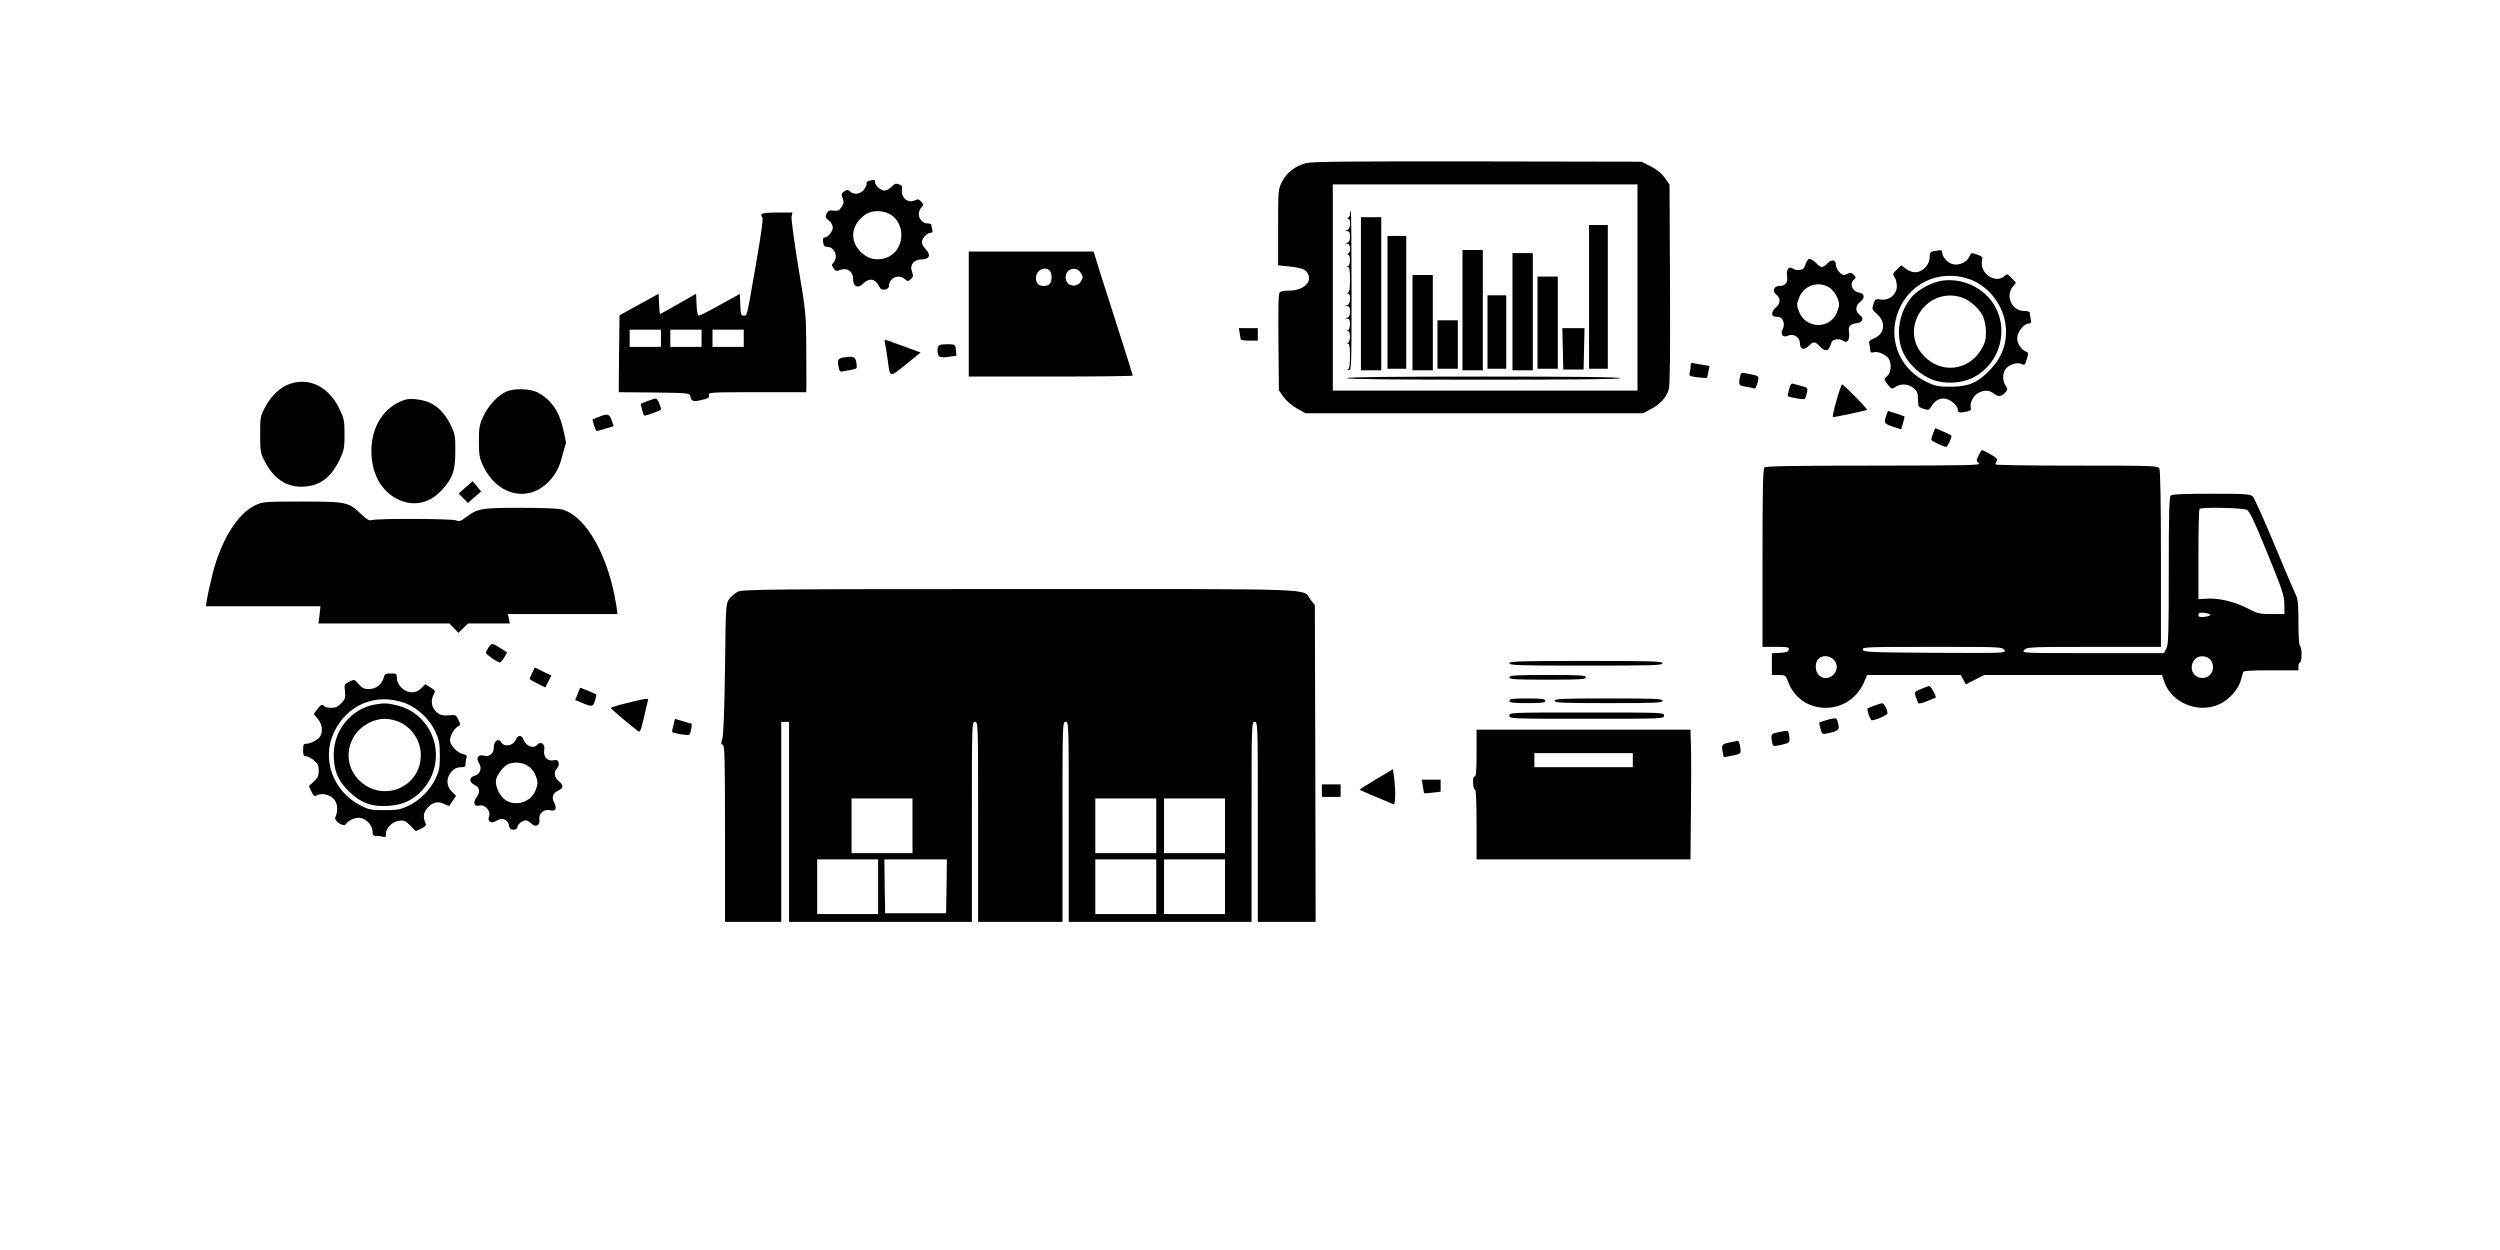 <?xml version="1.0" standalone="no"?>
<!DOCTYPE svg PUBLIC "-//W3C//DTD SVG 20010904//EN"
 "http://www.w3.org/TR/2001/REC-SVG-20010904/DTD/svg10.dtd">
<svg version="1.0" xmlns="http://www.w3.org/2000/svg"
 width="1600pt" height="800pt" viewBox="0 0 1600 800"
 preserveAspectRatio="xMidYMid meet">

<g transform="translate(0,800) scale(0.1,-0.1)"
fill="#000000" stroke="none">
<path d="M8358 6956 c-70 -19 -123 -61 -153 -119 -25 -50 -25 -54 -25 -293 l0
-242 67 -7 c86 -9 111 -19 125 -50 25 -55 -34 -105 -124 -105 -24 0 -49 -4
-56 -9 -10 -6 -12 -71 -10 -319 l3 -310 30 -43 c17 -24 53 -55 85 -73 l55 -31
1080 0 1080 0 51 27 c61 32 99 75 114 126 8 25 10 239 8 674 l-3 636 -30 44
c-21 28 -50 53 -90 73 l-59 30 -1050 2 c-826 1 -1061 -1 -1098 -11z m2122
-796 l0 -660 -975 0 -975 0 0 660 0 660 975 0 975 0 0 -660z"/>
<path d="M8640 6631 c0 -11 -6 -22 -12 -24 -10 -4 -10 -6 0 -6 20 -2 15 -69
-5 -74 -17 -4 -17 -5 0 -6 13 -1 17 -10 17 -35 0 -24 -5 -36 -17 -39 -17 -4
-17 -5 0 -6 20 -1 25 -56 5 -64 -10 -4 -10 -6 0 -6 7 -1 12 -15 12 -35 0 -19
-6 -37 -12 -39 -10 -4 -10 -6 0 -6 8 -1 12 -24 12 -80 0 -54 -4 -81 -12 -84
-10 -4 -10 -6 0 -6 20 -2 15 -69 -5 -74 -17 -4 -17 -5 0 -6 13 -1 17 -10 17
-35 0 -24 -5 -36 -17 -39 -17 -4 -17 -5 0 -6 13 -1 17 -10 17 -35 0 -19 -6
-37 -12 -39 -10 -4 -10 -6 0 -6 7 -1 12 -15 12 -35 0 -19 -6 -37 -12 -39 -10
-4 -10 -6 0 -6 8 -1 12 -24 12 -80 0 -54 -4 -81 -12 -84 -8 -3 -6 -6 5 -6 16
-1 17 30 17 509 0 281 -2 510 -5 510 -3 0 -5 -9 -5 -19z"/>
<path d="M8710 6120 l0 -490 65 0 65 0 0 490 0 490 -65 0 -65 0 0 -490z"/>
<path d="M10170 6100 l0 -460 60 0 60 0 0 460 0 460 -60 0 -60 0 0 -460z"/>
<path d="M8880 6065 l0 -425 60 0 60 0 0 425 0 425 -60 0 -60 0 0 -425z"/>
<path d="M9360 6015 l0 -385 65 0 65 0 0 385 0 385 -65 0 -65 0 0 -385z"/>
<path d="M9680 6005 l0 -375 65 0 65 0 0 375 0 375 -65 0 -65 0 0 -375z"/>
<path d="M9040 5935 l0 -305 65 0 65 0 0 305 0 305 -65 0 -65 0 0 -305z"/>
<path d="M9840 5935 l0 -295 65 0 65 0 0 295 0 295 -65 0 -65 0 0 -295z"/>
<path d="M9520 5875 l0 -235 60 0 60 0 0 235 0 235 -60 0 -60 0 0 -235z"/>
<path d="M9200 5795 l0 -155 65 0 65 0 0 155 0 155 -65 0 -65 0 0 -155z"/>
<path d="M10002 5768 l3 -133 65 0 65 0 3 133 3 132 -71 0 -71 0 3 -132z"/>
<path d="M8620 5580 c0 -7 298 -10 875 -10 577 0 875 3 875 10 0 7 -298 10
-875 10 -577 0 -875 -3 -875 -10z"/>
<path d="M5563 6843 c-12 -2 -20 -10 -17 -17 3 -7 -5 -24 -16 -39 -24 -30 -64
-36 -90 -12 -14 13 -19 13 -37 0 -19 -13 -20 -19 -10 -44 9 -24 7 -34 -7 -56
-15 -22 -24 -26 -51 -23 -28 3 -36 0 -45 -20 -9 -20 -7 -27 15 -44 14 -11 25
-30 25 -44 0 -26 -32 -64 -53 -64 -9 0 -12 -10 -9 -30 3 -23 9 -30 27 -30 46
0 72 -64 40 -100 -13 -14 -13 -19 0 -37 13 -19 19 -20 44 -10 43 16 81 -11 81
-58 0 -50 30 -64 64 -30 38 38 77 32 101 -15 11 -22 19 -26 40 -23 18 4 25 12
25 28 0 28 29 55 60 55 13 0 32 -7 42 -17 17 -15 19 -15 37 1 16 14 17 22 8
46 -17 44 11 80 62 80 50 0 61 29 25 65 -13 13 -24 33 -24 45 0 24 33 60 56
60 12 0 15 6 10 23 -3 12 -6 25 -6 30 0 4 -11 7 -23 7 -30 0 -57 29 -57 60 0
13 7 32 17 42 15 17 15 19 -2 38 -14 15 -22 17 -37 9 -45 -24 -95 16 -85 68 3
19 -1 26 -19 33 -19 8 -29 5 -48 -15 -14 -14 -34 -25 -46 -25 -23 0 -60 33
-60 55 0 8 -3 14 -7 14 -5 -1 -18 -4 -30 -6z m144 -221 c91 -65 79 -218 -21
-266 -49 -23 -106 -20 -147 7 -105 71 -105 193 1 265 44 30 121 27 167 -6z"/>
<path d="M4874 6629 c-3 -6 -2 -14 4 -18 8 -5 -4 -94 -38 -291 -63 -363 -58
-340 -80 -340 -17 0 -20 9 -22 69 l-3 70 -125 -69 c-69 -39 -130 -70 -137 -70
-8 0 -13 24 -15 70 l-3 70 -114 -65 c-62 -36 -115 -65 -117 -65 -2 0 -4 29 -6
65 l-3 65 -125 -69 -125 -69 -3 -246 -2 -246 227 -2 c219 -3 228 -4 231 -23 6
-34 18 -38 72 -25 43 10 51 16 47 31 -5 18 6 19 309 19 l314 0 1 48 c0 26 0
139 -1 252 -1 196 -3 218 -51 503 -27 163 -46 309 -43 322 l6 25 -95 0 c-60 0
-98 -4 -103 -11z m-644 -794 l0 -55 -100 0 -100 0 0 55 0 55 100 0 100 0 0
-55z m260 0 l0 -55 -100 0 -100 0 0 55 0 55 100 0 100 0 0 -55z m270 0 l0 -55
-100 0 -100 0 0 55 0 55 100 0 100 0 0 -55z"/>
<path d="M12378 6393 c-24 -4 -28 -9 -28 -39 0 -23 -9 -44 -27 -64 -35 -39
-81 -43 -124 -11 l-31 23 -28 -27 c-27 -26 -28 -30 -15 -49 8 -11 15 -37 15
-57 0 -53 -48 -93 -102 -86 -35 5 -38 3 -48 -29 -11 -32 -10 -35 24 -65 58
-51 48 -127 -21 -155 -29 -12 -34 -19 -29 -37 3 -12 6 -30 6 -40 0 -13 5 -16
24 -11 28 7 81 -18 96 -45 17 -33 12 -86 -10 -106 -25 -22 -25 -23 4 -59 23
-27 25 -28 47 -12 34 23 83 20 116 -8 23 -20 28 -32 28 -72 1 -47 3 -50 35
-60 33 -11 36 -10 52 17 33 55 88 64 137 23 17 -14 31 -34 31 -45 0 -20 10
-23 58 -13 23 5 28 10 25 25 -8 30 17 78 48 94 39 21 72 19 102 -6 28 -21 50
-17 76 15 10 12 10 19 -3 38 -20 28 -21 77 -1 105 20 29 78 48 104 33 18 -9
21 -6 33 32 10 35 10 42 -2 46 -32 11 -60 51 -60 87 0 40 44 95 75 95 14 0 16
6 11 31 -3 17 -6 35 -6 40 0 5 -16 9 -36 9 -77 0 -121 93 -73 154 l21 27 -28
30 c-26 27 -29 28 -46 12 -57 -52 -160 19 -143 98 5 23 2 28 -26 38 -43 15
-44 15 -57 -15 -17 -35 -71 -57 -110 -43 -32 11 -62 47 -62 74 0 8 -6 14 -12
14 -7 -1 -25 -4 -40 -6z m235 -183 c120 -45 214 -172 224 -303 9 -102 -23
-190 -93 -266 -81 -88 -143 -116 -259 -116 -78 0 -98 4 -150 28 -166 77 -248
255 -196 425 62 205 272 308 474 232z"/>
<path d="M12399 6197 c-61 -17 -131 -59 -165 -99 -84 -100 -105 -249 -51 -360
35 -72 110 -140 185 -168 79 -30 185 -24 259 13 220 113 246 419 47 560 -82
58 -188 78 -275 54z m152 -99 c52 -15 117 -73 140 -122 11 -25 19 -64 19 -101
0 -51 -5 -69 -32 -115 -82 -134 -256 -153 -365 -38 -163 169 11 444 238 376z"/>
<path d="M6200 5990 l0 -400 525 0 c289 0 525 3 525 6 0 3 -38 123 -84 267
-46 144 -103 322 -126 395 l-41 132 -400 0 -399 0 0 -400z m518 278 c7 -7 12
-26 12 -43 0 -38 -16 -55 -50 -55 -33 0 -50 17 -50 51 0 49 56 79 88 47z m199
-14 c15 -24 15 -29 2 -53 -28 -49 -99 -32 -99 24 0 55 67 75 97 29z"/>
<path d="M11579 6343 c-8 -2 -19 -18 -25 -36 -7 -25 -15 -33 -37 -35 -16 -2
-35 2 -43 9 -23 19 -44 -6 -37 -47 7 -42 -10 -64 -48 -64 -37 0 -50 -35 -20
-56 29 -21 27 -58 -5 -83 -26 -20 -30 -55 -6 -57 6 -1 19 -2 27 -3 26 -2 41
-47 25 -76 -19 -35 1 -59 35 -43 35 16 75 -12 75 -51 0 -38 26 -44 57 -14 29
30 39 29 71 -5 33 -34 55 -31 68 11 7 25 15 33 37 35 16 2 35 -2 43 -9 24 -20
45 7 38 50 -7 43 5 57 51 63 37 4 46 34 16 54 -29 21 -27 58 5 83 31 24 28 53
-6 58 -45 6 -66 57 -35 83 14 12 14 15 -1 31 -12 14 -21 16 -35 9 -10 -6 -22
-10 -28 -10 -20 0 -51 40 -51 64 0 34 -26 39 -54 11 -32 -32 -42 -31 -74 3
-15 15 -34 26 -43 25z m127 -182 c32 -20 64 -74 64 -111 0 -12 -8 -38 -17 -57
-49 -103 -198 -95 -239 12 -16 42 -16 48 0 89 30 79 121 110 192 67z"/>
<path d="M7934 5869 c3 -17 6 -35 6 -40 0 -5 25 -9 55 -9 l55 0 0 40 0 40 -61
0 -61 0 6 -31z"/>
<path d="M5663 5808 c3 -13 11 -59 17 -103 18 -127 9 -124 117 -38 l95 77 -33
12 c-19 7 -72 26 -118 43 -83 31 -83 31 -78 9z"/>
<path d="M6018 5793 c-12 -3 -18 -14 -18 -31 0 -47 11 -54 69 -46 l52 7 -3 36
c-3 35 -5 36 -43 38 -22 0 -48 -1 -57 -4z"/>
<path d="M5405 5713 c-42 -6 -47 -15 -39 -57 6 -34 9 -37 35 -32 16 4 42 8 57
11 27 6 28 8 23 43 -7 39 -16 44 -76 35z"/>
<path d="M10820 5658 c0 -13 -3 -33 -6 -44 -5 -20 0 -22 51 -29 31 -3 58 -5
60 -3 1 2 5 19 9 40 l7 36 -43 7 c-24 3 -51 9 -60 11 -14 4 -18 -1 -18 -18z"/>
<path d="M11136 5587 c-10 -50 -7 -54 33 -61 22 -3 46 -8 54 -12 10 -4 17 7
25 36 11 46 14 43 -60 58 -46 9 -46 9 -52 -21z"/>
<path d="M1860 5545 c-63 -20 -120 -72 -161 -147 -33 -61 -34 -66 -34 -178 0
-107 2 -119 28 -170 57 -111 135 -165 237 -165 112 1 187 55 244 174 28 60 31
75 31 161 0 85 -3 102 -31 160 -66 141 -189 205 -314 165z"/>
<path d="M11450 5509 c-6 -23 -10 -42 -8 -44 12 -9 102 -24 108 -18 5 4 11 22
15 40 6 31 5 32 -37 43 -24 6 -49 13 -55 15 -8 3 -17 -12 -23 -36z"/>
<path d="M11753 5435 c-17 -58 -27 -105 -22 -105 14 0 214 43 218 47 6 4 -150
163 -160 163 -3 0 -20 -47 -36 -105z"/>
<path d="M3243 5495 c-55 -23 -118 -91 -149 -158 -26 -55 -29 -73 -29 -162 0
-87 4 -107 26 -155 84 -180 267 -235 400 -122 54 47 85 98 105 174 9 35 19 70
22 78 3 8 5 18 4 21 -29 153 -53 208 -114 270 -18 17 -51 40 -73 50 -48 22
-146 24 -192 4z"/>
<path d="M2590 5441 c-129 -42 -211 -166 -213 -321 -2 -143 58 -258 162 -312
102 -53 208 -33 289 56 69 75 86 123 86 246 1 93 -2 111 -25 160 -33 70 -70
114 -123 145 -45 26 -135 40 -176 26z"/>
<path d="M4146 5434 c-22 -8 -41 -16 -44 -18 -4 -4 17 -76 22 -76 16 0 106 33
106 39 0 22 -23 71 -33 70 -7 0 -30 -7 -51 -15z"/>
<path d="M12070 5334 c-14 -42 -11 -46 51 -67 l46 -15 12 40 c7 22 11 41 9 43
-3 2 -100 35 -104 35 -1 0 -8 -16 -14 -36z"/>
<path d="M3835 5333 c-22 -9 -41 -17 -43 -18 -2 -2 19 -67 24 -73 1 -2 27 4
57 14 l55 17 -13 36 c-14 42 -26 46 -80 24z"/>
<path d="M12372 5227 c-7 -18 -12 -37 -12 -41 0 -8 78 -45 95 -46 10 0 41 68
33 74 -3 3 -99 46 -102 46 -1 0 -7 -15 -14 -33z"/>
<path d="M12663 5085 c-16 -34 -16 -36 3 -50 17 -13 -63 -14 -671 -15 -524 0
-694 -3 -703 -12 -9 -9 -12 -152 -12 -580 l0 -568 86 0 c76 0 85 -2 82 -17 -2
-14 -15 -19 -56 -21 l-52 -3 0 -70 0 -69 44 0 c42 0 44 -1 61 -46 38 -101 130
-164 240 -164 108 0 201 63 246 166 l18 44 300 0 300 0 16 -30 16 -30 59 30
59 30 569 0 569 0 13 -40 c46 -139 219 -210 356 -146 60 28 120 95 135 151 6
22 13 46 15 53 2 9 47 12 179 12 l175 0 0 25 c0 14 5 25 10 25 6 0 10 22 10
49 0 28 -4 53 -10 56 -6 4 -10 65 -10 151 0 122 -3 151 -19 182 -10 20 -72
165 -137 322 -65 156 -126 292 -136 302 -16 16 -41 18 -266 18 -180 0 -251 -3
-260 -12 -9 -9 -12 -129 -12 -480 0 -401 -2 -473 -15 -498 l-16 -30 -456 0
c-455 0 -456 0 -438 20 18 19 31 20 447 20 l428 0 0 561 c0 367 -4 567 -10
580 -10 18 -27 19 -530 19 -286 0 -520 3 -520 8 0 4 4 14 9 22 8 11 -2 21 -39
42 -27 15 -52 28 -55 28 -3 0 -13 -16 -22 -35z m1716 -348 c19 -9 47 -68 132
-277 97 -238 108 -271 109 -327 l0 -63 -83 0 c-77 0 -89 3 -158 39 -81 42
-187 66 -264 59 l-45 -3 0 286 c0 157 3 289 7 292 12 13 277 7 302 -6z m-234
-672 c0 -5 -17 -11 -37 -13 -30 -3 -38 0 -38 13 0 13 8 16 38 13 20 -2 37 -7
37 -13z m-1317 -225 c12 -20 11 -20 -445 -18 -427 3 -458 4 -461 21 -3 16 23
17 445 17 438 0 448 0 461 -20z m-1088 -67 c52 -66 -41 -152 -100 -93 -24 24
-26 77 -3 102 25 28 77 24 103 -9z m2405 7 c26 -29 24 -79 -4 -102 -47 -38
-114 -8 -114 50 0 42 28 72 68 72 19 0 39 -8 50 -20z"/>
<path d="M2980 4881 l-45 -40 30 -30 30 -30 42 37 42 37 -27 33 -27 32 -45
-39z"/>
<path d="M1635 4767 c-114 -53 -220 -224 -274 -438 -16 -63 -32 -135 -36 -161
l-7 -48 367 0 366 0 -6 -55 -7 -55 419 0 419 0 29 -30 29 -30 31 30 31 30 133
0 134 0 -6 30 -7 30 351 0 351 0 -6 45 c-49 321 -190 577 -346 624 -23 7 -126
11 -271 11 -255 0 -273 -4 -353 -65 -28 -21 -38 -24 -55 -16 -22 12 -514 14
-544 2 -13 -5 -30 5 -64 37 -82 79 -93 82 -378 82 -241 0 -252 -1 -300 -23z"/>
<path d="M4722 4213 c-18 -9 -43 -30 -55 -47 -22 -31 -22 -38 -27 -446 -4
-275 -10 -426 -17 -448 -10 -27 -9 -34 3 -39 12 -4 14 -87 14 -569 l0 -564
180 0 180 0 0 640 0 640 25 0 25 0 0 -640 0 -640 585 0 585 0 0 640 c0 633 0
640 20 640 20 0 20 -7 20 -640 l0 -640 270 0 270 0 0 640 c0 633 0 640 20 640
20 0 20 -7 20 -640 l0 -640 585 0 585 0 0 640 c0 633 0 640 20 640 20 0 20 -7
20 -640 l0 -640 185 0 185 0 -2 1013 -3 1014 -28 36 c-55 73 106 67 -1859 67
-1613 0 -1776 -2 -1806 -17z m1118 -1498 l0 -175 -195 0 -195 0 0 175 0 175
195 0 195 0 0 -175z m1560 0 l0 -175 -195 0 -195 0 0 175 0 175 195 0 195 0 0
-175z m440 0 l0 -175 -195 0 -195 0 0 175 0 175 195 0 195 0 0 -175z m-2220
-390 l0 -175 -195 0 -195 0 0 175 0 175 195 0 195 0 0 -175z m438 3 l-3 -173
-195 0 -195 0 -3 173 -2 172 200 0 200 0 -2 -172z m1342 -3 l0 -175 -195 0
-195 0 0 175 0 175 195 0 195 0 0 -175z m440 0 l0 -175 -195 0 -195 0 0 175 0
175 195 0 195 0 0 -175z"/>
<path d="M3126 3855 c-9 -13 -16 -28 -16 -33 0 -10 74 -62 89 -62 5 0 18 15
28 32 l19 33 -43 27 c-53 34 -57 34 -77 3z"/>
<path d="M9660 3755 c0 -13 61 -15 490 -15 429 0 490 2 490 15 0 13 -61 15
-490 15 -429 0 -490 -2 -490 -15z"/>
<path d="M3406 3694 c-9 -19 -16 -37 -16 -39 0 -3 22 -16 50 -30 l50 -25 19
38 20 39 -53 25 -53 26 -17 -34z"/>
<path d="M2456 3664 c-11 -44 -50 -74 -95 -74 -32 0 -44 6 -66 32 -26 31 -27
31 -60 15 -31 -15 -33 -17 -27 -62 4 -41 1 -50 -24 -76 -21 -22 -37 -29 -65
-29 -21 0 -41 5 -44 10 -10 17 -23 11 -45 -20 l-22 -30 26 -31 c27 -32 34 -76
16 -110 -12 -22 -61 -49 -90 -49 -17 0 -20 -6 -20 -40 0 -33 3 -40 19 -40 11
0 33 -12 50 -26 25 -21 31 -33 31 -66 0 -32 -6 -46 -32 -70 l-31 -29 16 -35
c15 -31 19 -33 38 -23 31 16 85 2 109 -29 22 -27 24 -73 6 -113 -10 -23 55
-65 67 -44 14 25 66 47 96 40 39 -8 74 -48 75 -85 1 -26 5 -30 28 -30 14 0 33
-3 42 -6 12 -5 16 0 16 19 0 38 39 77 82 84 33 5 41 2 73 -30 l36 -36 35 16
c25 12 33 21 28 32 -18 42 -15 68 10 98 33 39 68 48 108 28 17 -8 32 -14 33
-13 1 2 11 17 23 34 l21 31 -24 23 c-32 30 -40 71 -21 109 19 35 44 51 80 51
21 0 26 5 26 24 0 13 3 31 6 39 4 11 -4 17 -25 22 -35 7 -81 57 -81 86 0 29
27 77 50 89 18 10 19 12 4 44 -16 31 -18 33 -63 28 -36 -3 -52 1 -73 17 -34
27 -44 72 -25 111 15 29 15 30 -18 50 l-33 21 -26 -26 c-36 -36 -88 -34 -127
4 -19 20 -29 40 -29 60 0 29 -2 31 -39 31 -33 0 -40 -4 -45 -26z m139 -165
c77 -29 155 -102 191 -181 25 -55 29 -75 29 -153 0 -77 -4 -98 -27 -147 -34
-73 -103 -142 -176 -176 -49 -23 -70 -27 -152 -27 -87 0 -100 3 -156 32 -173
90 -247 295 -167 465 84 180 272 257 458 187z"/>
<path d="M2393 3490 c-146 -29 -255 -162 -257 -314 -1 -104 24 -168 93 -237
76 -76 146 -103 252 -97 90 5 155 33 214 93 119 119 127 317 18 444 -47 55
-99 88 -170 106 -62 16 -87 17 -150 5z m148 -105 c89 -32 152 -121 152 -216 1
-213 -252 -312 -400 -157 -106 110 -72 292 69 362 60 30 115 33 179 11z"/>
<path d="M9660 3665 c0 -13 34 -15 245 -15 211 0 245 2 245 15 0 13 -34 15
-245 15 -211 0 -245 -2 -245 -15z"/>
<path d="M12293 3590 c-41 -18 -42 -20 -33 -47 6 -15 13 -33 15 -40 3 -9 18
-6 57 9 29 12 54 22 56 23 8 5 -30 75 -41 74 -6 0 -31 -9 -54 -19z"/>
<path d="M3697 3559 l-16 -39 37 -15 c72 -31 77 -30 90 11 6 21 10 39 9 40 -1
1 -25 11 -53 23 l-51 20 -16 -40z"/>
<path d="M4018 3502 c-60 -14 -108 -29 -108 -33 0 -6 105 -96 172 -147 14 -12
18 -3 38 80 11 51 23 101 26 111 7 21 6 21 -128 -11z"/>
<path d="M9660 3515 c0 -12 19 -15 115 -15 96 0 115 3 115 15 0 12 -19 15
-115 15 -96 0 -115 -3 -115 -15z"/>
<path d="M9950 3515 c0 -13 45 -15 345 -15 300 0 345 2 345 15 0 13 -45 15
-345 15 -300 0 -345 -2 -345 -15z"/>
<path d="M11996 3484 c-22 -8 -41 -16 -44 -18 -6 -7 18 -76 27 -76 25 0 101
34 101 45 0 23 -22 65 -34 64 -6 0 -29 -7 -50 -15z"/>
<path d="M9660 3420 c0 -20 7 -20 495 -20 488 0 495 0 495 20 0 20 -7 20 -495
20 -488 0 -495 0 -495 -20z"/>
<path d="M11695 3393 c-27 -8 -51 -16 -52 -17 -1 -1 2 -19 8 -40 10 -35 12
-37 42 -30 71 15 80 22 73 56 -3 18 -10 35 -14 39 -4 4 -29 0 -57 -8z"/>
<path d="M4310 3358 c-6 -22 -10 -41 -8 -43 12 -9 102 -24 108 -18 12 12 23
73 13 73 -4 0 -29 7 -55 15 l-48 14 -10 -41z"/>
<path d="M9450 3180 c0 -114 -3 -150 -13 -150 -8 0 -11 -14 -9 -45 2 -25 8
-42 13 -39 5 3 9 -89 9 -220 l0 -226 685 0 684 0 3 313 c2 171 2 358 0 415
l-3 102 -685 0 -684 0 0 -150z m1000 -45 l0 -45 -315 0 -315 0 0 45 0 45 315
0 315 0 0 -45z"/>
<path d="M11385 3315 c-49 -11 -50 -12 -47 -46 2 -19 7 -37 10 -41 4 -4 30 -1
57 6 49 12 50 14 47 47 -1 18 -6 36 -10 40 -4 3 -29 0 -57 -6z"/>
<path d="M3301 3266 c-16 -39 -72 -50 -93 -17 -19 30 -48 9 -48 -34 0 -39 -27
-60 -65 -51 -35 9 -51 -16 -29 -49 21 -33 7 -71 -31 -81 -33 -8 -33 -41 0 -56
35 -16 41 -45 16 -79 -26 -35 -18 -63 16 -55 36 10 76 -34 63 -68 -13 -34 14
-51 47 -29 34 23 72 10 80 -27 4 -23 11 -30 29 -30 13 0 24 6 24 13 0 19 33
47 53 47 9 0 26 -9 37 -20 29 -29 58 -13 52 29 -5 37 32 66 72 55 33 -8 42 12
22 51 -18 34 -7 60 30 77 31 14 31 35 -1 60 -28 22 -33 59 -9 82 9 10 13 24 9
36 -5 15 -12 18 -33 14 -38 -8 -67 24 -59 66 8 36 -22 60 -43 35 -26 -31 -76
-11 -93 38 -9 25 -36 21 -46 -7z m80 -169 c22 -15 39 -38 49 -65 13 -37 13
-47 0 -84 -27 -78 -121 -112 -191 -71 -39 23 -73 93 -64 133 8 36 49 88 79
100 39 16 92 11 127 -13z"/>
<path d="M11068 3248 c-49 -10 -52 -15 -42 -65 l6 -29 54 10 c45 8 54 13 54
30 0 29 -11 66 -19 65 -3 -1 -27 -6 -53 -11z"/>
<path d="M8807 3013 c-60 -36 -107 -66 -105 -68 2 -2 122 -54 216 -92 13 -6
15 80 4 173 l-7 51 -108 -64z"/>
<path d="M9106 2968 c4 -24 8 -44 8 -45 1 -1 26 0 54 4 l52 6 0 38 0 39 -60 0
-60 0 6 -42z"/>
<path d="M8460 2940 l0 -40 60 0 60 0 0 40 0 40 -60 0 -60 0 0 -40z"/>
</g>
</svg>

